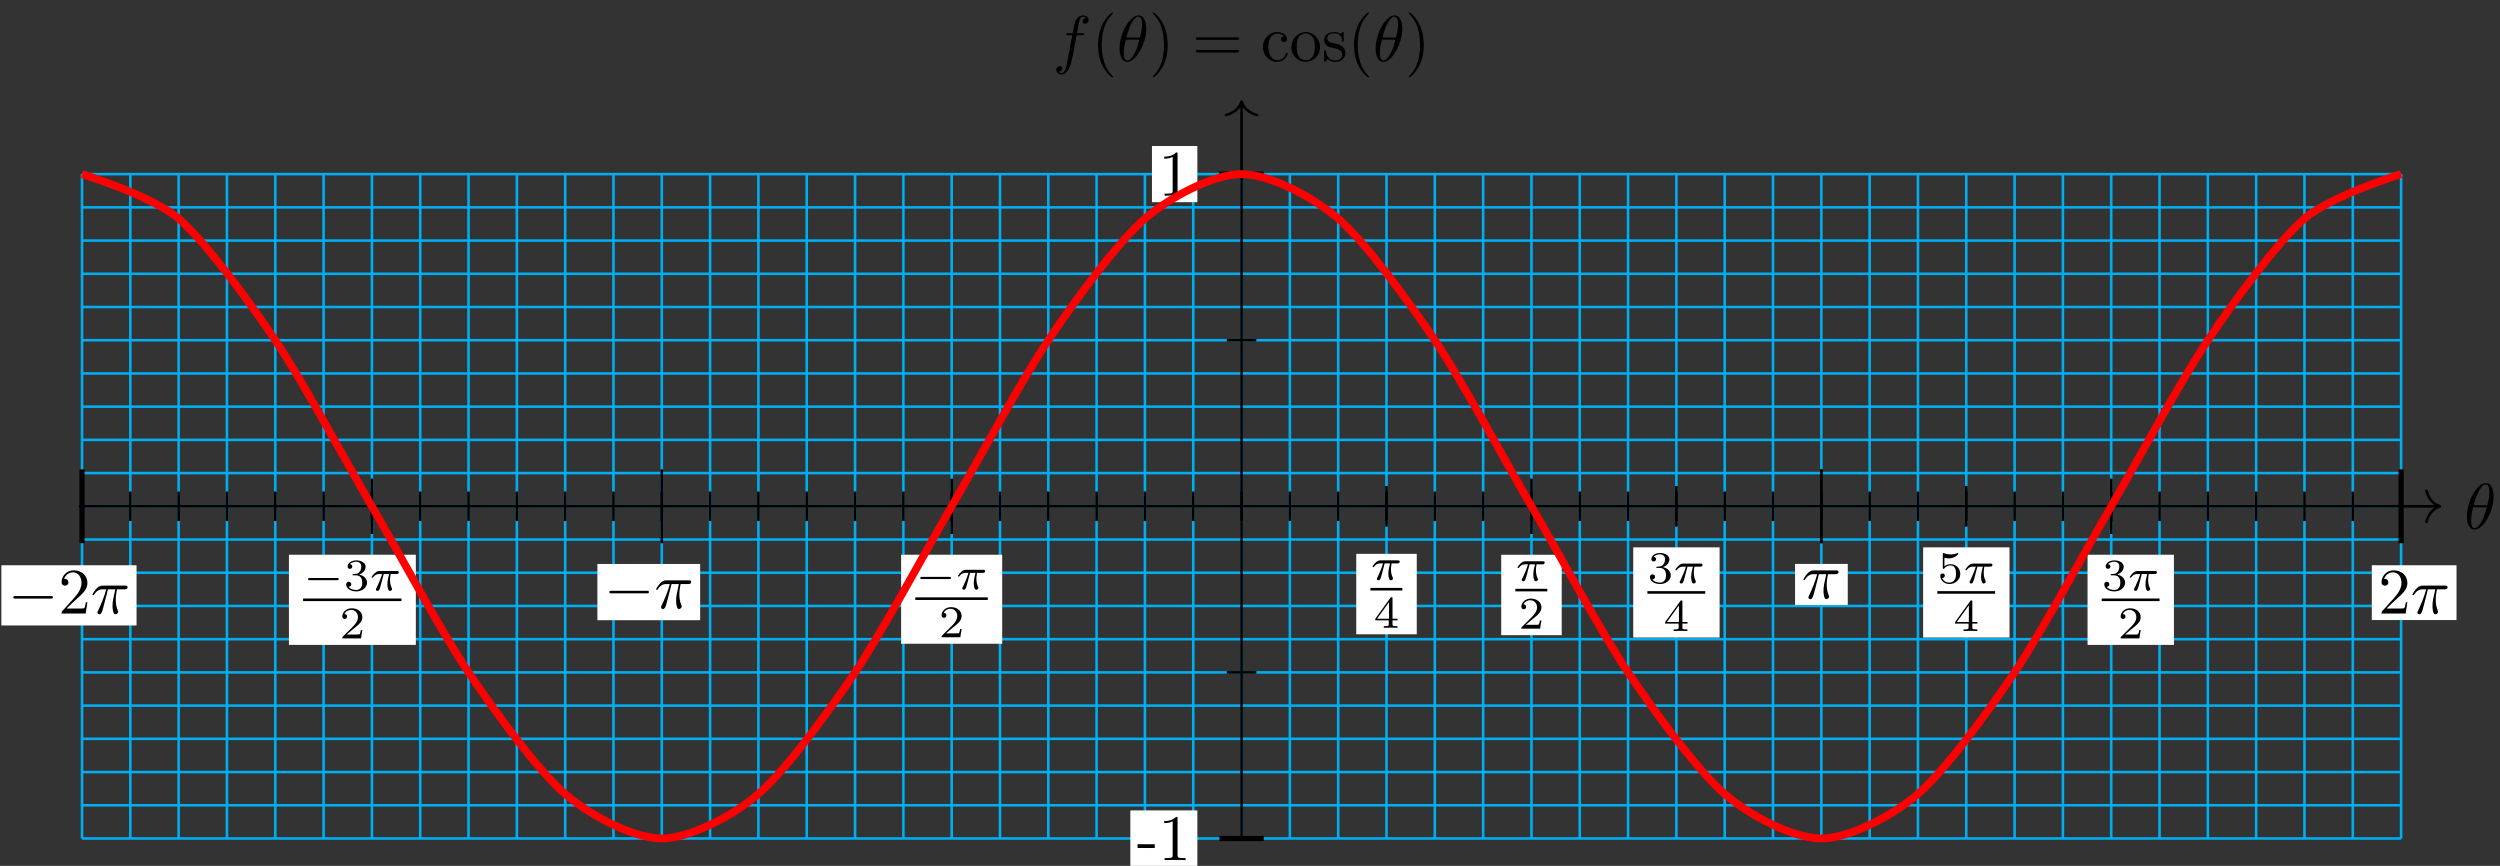 <?xml version="1.0" encoding="UTF-8"?>
<svg xmlns="http://www.w3.org/2000/svg" xmlns:xlink="http://www.w3.org/1999/xlink" width="384pt" height="133pt" viewBox="0 0 384 133" version="1.1">
<rect x="0" y="0" width="384" height="133" fill="#333333" stroke="none"/>
<defs>
<g>
<symbol overflow="visible" id="glyph0-0">
<path style="stroke:none;" d=""/>
</symbol>
<symbol overflow="visible" id="glyph0-1">
<path style="stroke:none;" d="M 4.531 -4.984 C 4.531 -5.641 4.359 -7.031 3.344 -7.031 C 1.953 -7.031 0.422 -4.219 0.422 -1.938 C 0.422 -1 0.703 0.109 1.609 0.109 C 3.016 0.109 4.531 -2.75 4.531 -4.984 Z M 1.469 -3.625 C 1.641 -4.25 1.844 -5.047 2.25 -5.766 C 2.516 -6.25 2.875 -6.812 3.328 -6.812 C 3.812 -6.812 3.875 -6.172 3.875 -5.609 C 3.875 -5.109 3.797 -4.609 3.562 -3.625 Z M 3.469 -3.297 C 3.359 -2.844 3.156 -2 2.766 -1.281 C 2.422 -0.594 2.047 -0.109 1.609 -0.109 C 1.281 -0.109 1.078 -0.406 1.078 -1.328 C 1.078 -1.75 1.141 -2.328 1.391 -3.297 Z M 3.469 -3.297 "/>
</symbol>
<symbol overflow="visible" id="glyph0-2">
<path style="stroke:none;" d="M 3.656 -3.984 L 4.516 -3.984 C 4.719 -3.984 4.812 -3.984 4.812 -4.188 C 4.812 -4.297 4.719 -4.297 4.547 -4.297 L 3.719 -4.297 L 3.922 -5.438 C 3.969 -5.641 4.109 -6.344 4.172 -6.469 C 4.25 -6.656 4.422 -6.812 4.641 -6.812 C 4.672 -6.812 4.938 -6.812 5.125 -6.625 C 4.688 -6.594 4.578 -6.234 4.578 -6.094 C 4.578 -5.859 4.766 -5.734 4.953 -5.734 C 5.219 -5.734 5.5 -5.969 5.5 -6.344 C 5.5 -6.797 5.047 -7.031 4.641 -7.031 C 4.297 -7.031 3.672 -6.844 3.375 -5.859 C 3.312 -5.656 3.281 -5.547 3.047 -4.297 L 2.359 -4.297 C 2.156 -4.297 2.047 -4.297 2.047 -4.109 C 2.047 -3.984 2.141 -3.984 2.328 -3.984 L 2.984 -3.984 L 2.25 -0.047 C 2.062 0.922 1.891 1.828 1.375 1.828 C 1.328 1.828 1.094 1.828 0.891 1.641 C 1.359 1.609 1.453 1.25 1.453 1.109 C 1.453 0.875 1.266 0.75 1.078 0.75 C 0.812 0.75 0.531 0.984 0.531 1.359 C 0.531 1.797 0.969 2.047 1.375 2.047 C 1.922 2.047 2.328 1.453 2.5 1.078 C 2.828 0.453 3.047 -0.75 3.062 -0.828 Z M 3.656 -3.984 "/>
</symbol>
<symbol overflow="visible" id="glyph0-3">
<path style="stroke:none;" d="M 2.641 -3.719 L 3.766 -3.719 C 3.438 -2.25 3.344 -1.812 3.344 -1.141 C 3.344 -1 3.344 -0.734 3.422 -0.391 C 3.531 0.047 3.641 0.109 3.781 0.109 C 3.984 0.109 4.203 -0.062 4.203 -0.266 C 4.203 -0.328 4.203 -0.344 4.141 -0.484 C 3.844 -1.203 3.844 -1.859 3.844 -2.141 C 3.844 -2.656 3.922 -3.203 4.031 -3.719 L 5.156 -3.719 C 5.297 -3.719 5.656 -3.719 5.656 -4.062 C 5.656 -4.297 5.438 -4.297 5.25 -4.297 L 1.906 -4.297 C 1.688 -4.297 1.312 -4.297 0.875 -3.828 C 0.531 -3.438 0.266 -2.984 0.266 -2.938 C 0.266 -2.922 0.266 -2.828 0.391 -2.828 C 0.469 -2.828 0.484 -2.875 0.547 -2.953 C 1.031 -3.719 1.609 -3.719 1.812 -3.719 L 2.375 -3.719 C 2.062 -2.516 1.531 -1.312 1.109 -0.406 C 1.031 -0.25 1.031 -0.234 1.031 -0.156 C 1.031 0.031 1.188 0.109 1.312 0.109 C 1.609 0.109 1.688 -0.172 1.812 -0.531 C 1.953 -1 1.953 -1.016 2.078 -1.516 Z M 2.641 -3.719 "/>
</symbol>
<symbol overflow="visible" id="glyph1-0">
<path style="stroke:none;" d=""/>
</symbol>
<symbol overflow="visible" id="glyph1-1">
<path style="stroke:none;" d="M 3.297 2.391 C 3.297 2.359 3.297 2.344 3.125 2.172 C 1.891 0.922 1.562 -0.969 1.562 -2.5 C 1.562 -4.234 1.938 -5.969 3.172 -7.203 C 3.297 -7.328 3.297 -7.344 3.297 -7.375 C 3.297 -7.453 3.266 -7.484 3.203 -7.484 C 3.094 -7.484 2.203 -6.797 1.609 -5.531 C 1.109 -4.438 0.984 -3.328 0.984 -2.5 C 0.984 -1.719 1.094 -0.516 1.641 0.625 C 2.25 1.844 3.094 2.5 3.203 2.5 C 3.266 2.5 3.297 2.469 3.297 2.391 Z M 3.297 2.391 "/>
</symbol>
<symbol overflow="visible" id="glyph1-2">
<path style="stroke:none;" d="M 2.875 -2.5 C 2.875 -3.266 2.766 -4.469 2.219 -5.609 C 1.625 -6.828 0.766 -7.484 0.672 -7.484 C 0.609 -7.484 0.562 -7.438 0.562 -7.375 C 0.562 -7.344 0.562 -7.328 0.75 -7.141 C 1.734 -6.156 2.297 -4.578 2.297 -2.5 C 2.297 -0.781 1.938 0.969 0.703 2.219 C 0.562 2.344 0.562 2.359 0.562 2.391 C 0.562 2.453 0.609 2.5 0.672 2.5 C 0.766 2.5 1.672 1.812 2.25 0.547 C 2.766 -0.547 2.875 -1.656 2.875 -2.5 Z M 2.875 -2.5 "/>
</symbol>
<symbol overflow="visible" id="glyph1-3">
<path style="stroke:none;" d="M 6.844 -3.266 C 7 -3.266 7.188 -3.266 7.188 -3.453 C 7.188 -3.656 7 -3.656 6.859 -3.656 L 0.891 -3.656 C 0.75 -3.656 0.562 -3.656 0.562 -3.453 C 0.562 -3.266 0.75 -3.266 0.891 -3.266 Z M 6.859 -1.328 C 7 -1.328 7.188 -1.328 7.188 -1.531 C 7.188 -1.719 7 -1.719 6.844 -1.719 L 0.891 -1.719 C 0.75 -1.719 0.562 -1.719 0.562 -1.531 C 0.562 -1.328 0.75 -1.328 0.891 -1.328 Z M 6.859 -1.328 "/>
</symbol>
<symbol overflow="visible" id="glyph1-4">
<path style="stroke:none;" d="M 1.172 -2.172 C 1.172 -3.797 1.984 -4.219 2.516 -4.219 C 2.609 -4.219 3.234 -4.203 3.578 -3.844 C 3.172 -3.812 3.109 -3.516 3.109 -3.391 C 3.109 -3.125 3.297 -2.938 3.562 -2.938 C 3.828 -2.938 4.031 -3.094 4.031 -3.406 C 4.031 -4.078 3.266 -4.469 2.5 -4.469 C 1.25 -4.469 0.344 -3.391 0.344 -2.156 C 0.344 -0.875 1.328 0.109 2.484 0.109 C 3.812 0.109 4.141 -1.094 4.141 -1.188 C 4.141 -1.281 4.031 -1.281 4 -1.281 C 3.922 -1.281 3.891 -1.25 3.875 -1.188 C 3.594 -0.266 2.938 -0.141 2.578 -0.141 C 2.047 -0.141 1.172 -0.562 1.172 -2.172 Z M 1.172 -2.172 "/>
</symbol>
<symbol overflow="visible" id="glyph1-5">
<path style="stroke:none;" d="M 4.688 -2.141 C 4.688 -3.406 3.703 -4.469 2.5 -4.469 C 1.25 -4.469 0.281 -3.375 0.281 -2.141 C 0.281 -0.844 1.312 0.109 2.484 0.109 C 3.688 0.109 4.688 -0.875 4.688 -2.141 Z M 2.5 -0.141 C 2.062 -0.141 1.625 -0.344 1.359 -0.812 C 1.109 -1.25 1.109 -1.859 1.109 -2.219 C 1.109 -2.609 1.109 -3.141 1.344 -3.578 C 1.609 -4.031 2.078 -4.25 2.484 -4.25 C 2.922 -4.25 3.344 -4.031 3.609 -3.594 C 3.875 -3.172 3.875 -2.594 3.875 -2.219 C 3.875 -1.859 3.875 -1.312 3.656 -0.875 C 3.422 -0.422 2.984 -0.141 2.5 -0.141 Z M 2.5 -0.141 "/>
</symbol>
<symbol overflow="visible" id="glyph1-6">
<path style="stroke:none;" d="M 2.078 -1.938 C 2.297 -1.891 3.109 -1.734 3.109 -1.016 C 3.109 -0.516 2.766 -0.109 1.984 -0.109 C 1.141 -0.109 0.781 -0.672 0.594 -1.531 C 0.562 -1.656 0.562 -1.688 0.453 -1.688 C 0.328 -1.688 0.328 -1.625 0.328 -1.453 L 0.328 -0.125 C 0.328 0.047 0.328 0.109 0.438 0.109 C 0.484 0.109 0.5 0.094 0.688 -0.094 C 0.703 -0.109 0.703 -0.125 0.891 -0.312 C 1.328 0.094 1.781 0.109 1.984 0.109 C 3.125 0.109 3.594 -0.562 3.594 -1.281 C 3.594 -1.797 3.297 -2.109 3.172 -2.219 C 2.844 -2.547 2.453 -2.625 2.031 -2.703 C 1.469 -2.812 0.812 -2.938 0.812 -3.516 C 0.812 -3.875 1.062 -4.281 1.922 -4.281 C 3.016 -4.281 3.078 -3.375 3.094 -3.078 C 3.094 -2.984 3.188 -2.984 3.203 -2.984 C 3.344 -2.984 3.344 -3.031 3.344 -3.219 L 3.344 -4.234 C 3.344 -4.391 3.344 -4.469 3.234 -4.469 C 3.188 -4.469 3.156 -4.469 3.031 -4.344 C 3 -4.312 2.906 -4.219 2.859 -4.188 C 2.484 -4.469 2.078 -4.469 1.922 -4.469 C 0.703 -4.469 0.328 -3.797 0.328 -3.234 C 0.328 -2.891 0.484 -2.609 0.75 -2.391 C 1.078 -2.141 1.359 -2.078 2.078 -1.938 Z M 2.078 -1.938 "/>
</symbol>
<symbol overflow="visible" id="glyph1-7">
<path style="stroke:none;" d="M 1.266 -0.766 L 2.328 -1.797 C 3.875 -3.172 4.469 -3.703 4.469 -4.703 C 4.469 -5.844 3.578 -6.641 2.359 -6.641 C 1.234 -6.641 0.5 -5.719 0.5 -4.828 C 0.5 -4.281 1 -4.281 1.031 -4.281 C 1.203 -4.281 1.547 -4.391 1.547 -4.812 C 1.547 -5.062 1.359 -5.328 1.016 -5.328 C 0.938 -5.328 0.922 -5.328 0.891 -5.312 C 1.109 -5.969 1.656 -6.328 2.234 -6.328 C 3.141 -6.328 3.562 -5.516 3.562 -4.703 C 3.562 -3.906 3.078 -3.125 2.516 -2.5 L 0.609 -0.375 C 0.5 -0.266 0.5 -0.234 0.5 0 L 4.203 0 L 4.469 -1.734 L 4.234 -1.734 C 4.172 -1.438 4.109 -1 4 -0.844 C 3.938 -0.766 3.281 -0.766 3.062 -0.766 Z M 1.266 -0.766 "/>
</symbol>
<symbol overflow="visible" id="glyph2-0">
<path style="stroke:none;" d=""/>
</symbol>
<symbol overflow="visible" id="glyph2-1">
<path style="stroke:none;" d="M 2.75 -1.859 L 2.75 -2.438 L 0.109 -2.438 L 0.109 -1.859 Z M 2.75 -1.859 "/>
</symbol>
<symbol overflow="visible" id="glyph2-2">
<path style="stroke:none;" d="M 4.172 0 L 4.172 -0.312 L 3.859 -0.312 C 2.953 -0.312 2.938 -0.422 2.938 -0.781 L 2.938 -6.375 C 2.938 -6.625 2.938 -6.641 2.703 -6.641 C 2.078 -6 1.203 -6 0.891 -6 L 0.891 -5.688 C 1.094 -5.688 1.672 -5.688 2.188 -5.953 L 2.188 -0.781 C 2.188 -0.422 2.156 -0.312 1.266 -0.312 L 0.953 -0.312 L 0.953 0 C 1.297 -0.031 2.156 -0.031 2.562 -0.031 C 2.953 -0.031 3.828 -0.031 4.172 0 Z M 4.172 0 "/>
</symbol>
<symbol overflow="visible" id="glyph3-0">
<path style="stroke:none;" d=""/>
</symbol>
<symbol overflow="visible" id="glyph3-1">
<path style="stroke:none;" d="M 6.562 -2.297 C 6.734 -2.297 6.922 -2.297 6.922 -2.5 C 6.922 -2.688 6.734 -2.688 6.562 -2.688 L 1.172 -2.688 C 1 -2.688 0.828 -2.688 0.828 -2.5 C 0.828 -2.297 1 -2.297 1.172 -2.297 Z M 6.562 -2.297 "/>
</symbol>
<symbol overflow="visible" id="glyph4-0">
<path style="stroke:none;" d=""/>
</symbol>
<symbol overflow="visible" id="glyph4-1">
<path style="stroke:none;" d="M 5.188 -1.578 C 5.297 -1.578 5.469 -1.578 5.469 -1.734 C 5.469 -1.922 5.297 -1.922 5.188 -1.922 L 1.031 -1.922 C 0.922 -1.922 0.75 -1.922 0.75 -1.75 C 0.75 -1.578 0.906 -1.578 1.031 -1.578 Z M 5.188 -1.578 "/>
</symbol>
<symbol overflow="visible" id="glyph5-0">
<path style="stroke:none;" d=""/>
</symbol>
<symbol overflow="visible" id="glyph5-1">
<path style="stroke:none;" d="M 2.172 -2.531 L 3 -2.531 C 2.891 -2.109 2.734 -1.484 2.734 -0.922 C 2.734 -0.641 2.781 -0.453 2.812 -0.312 C 2.922 0.047 3.016 0.062 3.125 0.062 C 3.297 0.062 3.453 -0.078 3.453 -0.25 C 3.453 -0.297 3.438 -0.328 3.406 -0.391 C 3.266 -0.656 3.141 -1.047 3.141 -1.625 C 3.141 -1.75 3.141 -2.031 3.234 -2.531 L 4.109 -2.531 C 4.234 -2.531 4.297 -2.531 4.375 -2.578 C 4.469 -2.656 4.484 -2.766 4.484 -2.797 C 4.484 -3 4.312 -3 4.188 -3 L 1.562 -3 C 1.281 -3 1.078 -2.938 0.766 -2.641 C 0.578 -2.484 0.312 -2.109 0.312 -2.047 C 0.312 -1.969 0.406 -1.969 0.438 -1.969 C 0.516 -1.969 0.516 -1.984 0.562 -2.047 C 0.906 -2.531 1.344 -2.531 1.5 -2.531 L 1.922 -2.531 C 1.703 -1.766 1.328 -0.938 1.125 -0.516 C 1.078 -0.438 1.016 -0.281 0.984 -0.266 C 0.984 -0.234 0.969 -0.203 0.969 -0.156 C 0.969 -0.047 1.047 0.062 1.219 0.062 C 1.484 0.062 1.562 -0.25 1.734 -0.875 Z M 2.172 -2.531 "/>
</symbol>
<symbol overflow="visible" id="glyph6-0">
<path style="stroke:none;" d=""/>
</symbol>
<symbol overflow="visible" id="glyph6-1">
<path style="stroke:none;" d="M 3.516 -1.266 L 3.281 -1.266 C 3.266 -1.109 3.188 -0.703 3.094 -0.641 C 3.047 -0.594 2.516 -0.594 2.406 -0.594 L 1.125 -0.594 C 1.859 -1.234 2.109 -1.438 2.516 -1.766 C 3.031 -2.172 3.516 -2.609 3.516 -3.266 C 3.516 -4.109 2.781 -4.625 1.891 -4.625 C 1.031 -4.625 0.438 -4.016 0.438 -3.375 C 0.438 -3.031 0.734 -2.984 0.812 -2.984 C 0.969 -2.984 1.172 -3.109 1.172 -3.359 C 1.172 -3.484 1.125 -3.734 0.766 -3.734 C 0.984 -4.219 1.453 -4.375 1.781 -4.375 C 2.484 -4.375 2.844 -3.828 2.844 -3.266 C 2.844 -2.656 2.406 -2.188 2.188 -1.938 L 0.516 -0.266 C 0.438 -0.203 0.438 -0.188 0.438 0 L 3.312 0 Z M 3.516 -1.266 "/>
</symbol>
<symbol overflow="visible" id="glyph6-2">
<path style="stroke:none;" d="M 1.906 -2.328 C 2.453 -2.328 2.844 -1.953 2.844 -1.203 C 2.844 -0.344 2.328 -0.078 1.938 -0.078 C 1.656 -0.078 1.031 -0.156 0.75 -0.578 C 1.078 -0.578 1.156 -0.812 1.156 -0.969 C 1.156 -1.188 0.984 -1.344 0.766 -1.344 C 0.578 -1.344 0.375 -1.219 0.375 -0.938 C 0.375 -0.281 1.094 0.141 1.938 0.141 C 2.906 0.141 3.578 -0.516 3.578 -1.203 C 3.578 -1.75 3.141 -2.297 2.375 -2.453 C 3.094 -2.719 3.359 -3.234 3.359 -3.672 C 3.359 -4.219 2.734 -4.625 1.953 -4.625 C 1.188 -4.625 0.594 -4.25 0.594 -3.688 C 0.594 -3.453 0.75 -3.328 0.953 -3.328 C 1.172 -3.328 1.312 -3.484 1.312 -3.672 C 1.312 -3.875 1.172 -4.031 0.953 -4.047 C 1.203 -4.344 1.672 -4.422 1.938 -4.422 C 2.25 -4.422 2.688 -4.266 2.688 -3.672 C 2.688 -3.375 2.594 -3.047 2.406 -2.844 C 2.188 -2.578 1.984 -2.562 1.641 -2.531 C 1.469 -2.516 1.453 -2.516 1.422 -2.516 C 1.406 -2.516 1.344 -2.5 1.344 -2.422 C 1.344 -2.328 1.406 -2.328 1.531 -2.328 Z M 1.906 -2.328 "/>
</symbol>
<symbol overflow="visible" id="glyph6-3">
<path style="stroke:none;" d="M 3.688 -1.141 L 3.688 -1.391 L 2.906 -1.391 L 2.906 -4.5 C 2.906 -4.641 2.906 -4.703 2.766 -4.703 C 2.672 -4.703 2.641 -4.703 2.578 -4.594 L 0.266 -1.391 L 0.266 -1.141 L 2.328 -1.141 L 2.328 -0.578 C 2.328 -0.328 2.328 -0.25 1.75 -0.25 L 1.562 -0.25 L 1.562 0 C 1.922 -0.016 2.359 -0.031 2.609 -0.031 C 2.875 -0.031 3.312 -0.016 3.672 0 L 3.672 -0.25 L 3.484 -0.25 C 2.906 -0.25 2.906 -0.328 2.906 -0.578 L 2.906 -1.141 Z M 2.375 -3.938 L 2.375 -1.391 L 0.531 -1.391 Z M 2.375 -3.938 "/>
</symbol>
<symbol overflow="visible" id="glyph6-4">
<path style="stroke:none;" d="M 1.078 -3.891 C 1.438 -3.797 1.641 -3.797 1.75 -3.797 C 2.672 -3.797 3.219 -4.422 3.219 -4.531 C 3.219 -4.609 3.172 -4.625 3.141 -4.625 C 3.125 -4.625 3.109 -4.625 3.078 -4.609 C 2.906 -4.547 2.547 -4.406 2.031 -4.406 C 1.828 -4.406 1.469 -4.422 1.016 -4.594 C 0.938 -4.625 0.922 -4.625 0.922 -4.625 C 0.828 -4.625 0.828 -4.547 0.828 -4.438 L 0.828 -2.391 C 0.828 -2.266 0.828 -2.188 0.938 -2.188 C 1 -2.188 1.016 -2.188 1.078 -2.281 C 1.375 -2.656 1.812 -2.719 2.047 -2.719 C 2.469 -2.719 2.656 -2.391 2.688 -2.328 C 2.812 -2.094 2.859 -1.828 2.859 -1.422 C 2.859 -1.219 2.859 -0.812 2.641 -0.5 C 2.469 -0.25 2.172 -0.078 1.828 -0.078 C 1.375 -0.078 0.906 -0.328 0.734 -0.797 C 1 -0.781 1.141 -0.953 1.141 -1.141 C 1.141 -1.438 0.875 -1.484 0.781 -1.484 C 0.781 -1.484 0.438 -1.484 0.438 -1.109 C 0.438 -0.484 1.016 0.141 1.844 0.141 C 2.734 0.141 3.516 -0.516 3.516 -1.406 C 3.516 -2.188 2.922 -2.906 2.062 -2.906 C 1.75 -2.906 1.391 -2.844 1.078 -2.578 Z M 1.078 -3.891 "/>
</symbol>
</g>
</defs>
<g id="surface1">
<path style="fill:none;stroke-width:0.399;stroke-linecap:butt;stroke-linejoin:miter;stroke:rgb(0%,67.839%,93.729%);stroke-opacity:1;stroke-miterlimit:10;" d="M -178.107 -51.022 L 178.106 -51.022 M -178.107 -45.921 L 178.106 -45.921 M -178.107 -40.82 L 178.106 -40.82 M -178.107 -35.714 L 178.106 -35.714 M -178.107 -30.613 L 178.106 -30.613 M -178.107 -25.512 L 178.106 -25.512 M -178.107 -20.41 L 178.106 -20.41 M -178.107 -15.305 L 178.106 -15.305 M -178.107 -10.204 L 178.106 -10.204 M -178.107 -5.103 L 178.106 -5.103 M -178.107 -0.001 L 178.106 -0.001 M -178.107 5.104 L 178.106 5.104 M -178.107 10.205 L 178.106 10.205 M -178.107 15.307 L 178.106 15.307 M -178.107 20.408 L 178.106 20.408 M -178.107 25.509 L 178.106 25.509 M -178.107 30.614 L 178.106 30.614 M -178.107 35.716 L 178.106 35.716 M -178.107 40.817 L 178.106 40.817 M -178.107 45.918 L 178.106 45.918 M -178.107 51.023 L 178.106 51.023 M -178.107 -51.026 L -178.107 51.023 M -170.686 -51.026 L -170.686 51.023 M -163.264 -51.026 L -163.264 51.023 M -155.843 -51.026 L -155.843 51.023 M -148.421 -51.026 L -148.421 51.023 M -141 -51.026 L -141 51.023 M -133.578 -51.026 L -133.578 51.023 M -126.157 -51.026 L -126.157 51.023 M -118.736 -51.026 L -118.736 51.023 M -111.314 -51.026 L -111.314 51.023 M -103.893 -51.026 L -103.893 51.023 M -96.475 -51.026 L -96.475 51.023 M -89.054 -51.026 L -89.054 51.023 M -81.632 -51.026 L -81.632 51.023 M -74.211 -51.026 L -74.211 51.023 M -66.789 -51.026 L -66.789 51.023 M -59.368 -51.026 L -59.368 51.023 M -51.947 -51.026 L -51.947 51.023 M -44.525 -51.026 L -44.525 51.023 M -37.104 -51.026 L -37.104 51.023 M -29.682 -51.026 L -29.682 51.023 M -22.265 -51.026 L -22.265 51.023 M -14.843 -51.026 L -14.843 51.023 M -7.422 -51.026 L -7.422 51.023 M -0 -51.026 L -0 51.023 M 7.421 -51.026 L 7.421 51.023 M 14.842 -51.026 L 14.842 51.023 M 22.264 -51.026 L 22.264 51.023 M 29.685 -51.026 L 29.685 51.023 M 37.107 -51.026 L 37.107 51.023 M 44.528 -51.026 L 44.528 51.023 M 51.946 -51.026 L 51.946 51.023 M 59.367 -51.026 L 59.367 51.023 M 66.788 -51.026 L 66.788 51.023 M 74.21 -51.026 L 74.21 51.023 M 81.631 -51.026 L 81.631 51.023 M 89.053 -51.026 L 89.053 51.023 M 96.474 -51.026 L 96.474 51.023 M 103.896 -51.026 L 103.896 51.023 M 111.317 -51.026 L 111.317 51.023 M 118.738 -51.026 L 118.738 51.023 M 126.156 -51.026 L 126.156 51.023 M 133.577 -51.026 L 133.577 51.023 M 140.999 -51.026 L 140.999 51.023 M 148.42 -51.026 L 148.42 51.023 M 155.842 -51.026 L 155.842 51.023 M 163.263 -51.026 L 163.263 51.023 M 170.685 -51.026 L 170.685 51.023 M 178.106 -51.026 L 178.106 51.023 " transform="matrix(1,0,0,-1,190.704,77.768)"/>
<path style="fill:none;stroke-width:0.399;stroke-linecap:butt;stroke-linejoin:miter;stroke:rgb(0%,0%,0%);stroke-opacity:1;stroke-miterlimit:10;" d="M -178.584 -0.001 L 183.856 -0.001 " transform="matrix(1,0,0,-1,190.704,77.768)"/>
<path style="fill:none;stroke-width:0.399;stroke-linecap:round;stroke-linejoin:round;stroke:rgb(0%,0%,0%);stroke-opacity:1;stroke-miterlimit:10;" d="M -2.07 2.389 C -1.695 0.956 -0.852 0.28 -0 -0.001 C -0.852 -0.279 -1.695 -0.958 -2.07 -2.392 " transform="matrix(1,0,0,-1,374.77,77.768)"/>
<g style="fill:rgb(0%,0%,0%);fill-opacity:1;">
  <use xlink:href="#glyph0-1" x="378.489" y="81.227"/>
</g>
<path style="fill:none;stroke-width:0.399;stroke-linecap:butt;stroke-linejoin:miter;stroke:rgb(0%,0%,0%);stroke-opacity:1;stroke-miterlimit:10;" d="M -0 -51.026 L -0 61.964 " transform="matrix(1,0,0,-1,190.704,77.768)"/>
<path style="fill:none;stroke-width:0.399;stroke-linecap:round;stroke-linejoin:round;stroke:rgb(0%,0%,0%);stroke-opacity:1;stroke-miterlimit:10;" d="M -2.074 2.391 C -1.695 0.957 -0.852 0.278 -0 0 C -0.852 -0.281 -1.695 -0.956 -2.074 -2.39 " transform="matrix(0,-1,-1,0,190.704,15.601)"/>
<g style="fill:rgb(0%,0%,0%);fill-opacity:1;">
  <use xlink:href="#glyph0-2" x="161.713" y="9.392"/>
</g>
<g style="fill:rgb(0%,0%,0%);fill-opacity:1;">
  <use xlink:href="#glyph1-1" x="167.663" y="9.392"/>
</g>
<g style="fill:rgb(0%,0%,0%);fill-opacity:1;">
  <use xlink:href="#glyph0-1" x="171.537" y="9.392"/>
</g>
<g style="fill:rgb(0%,0%,0%);fill-opacity:1;">
  <use xlink:href="#glyph1-2" x="176.492" y="9.392"/>
</g>
<g style="fill:rgb(0%,0%,0%);fill-opacity:1;">
  <use xlink:href="#glyph1-3" x="183.126" y="9.392"/>
</g>
<g style="fill:rgb(0%,0%,0%);fill-opacity:1;">
  <use xlink:href="#glyph1-4" x="193.645" y="9.392"/>
  <use xlink:href="#glyph1-5" x="198.073" y="9.392"/>
  <use xlink:href="#glyph1-6" x="203.055" y="9.392"/>
  <use xlink:href="#glyph1-1" x="206.984" y="9.392"/>
</g>
<g style="fill:rgb(0%,0%,0%);fill-opacity:1;">
  <use xlink:href="#glyph0-1" x="210.865" y="9.392"/>
</g>
<g style="fill:rgb(0%,0%,0%);fill-opacity:1;">
  <use xlink:href="#glyph1-2" x="215.818" y="9.392"/>
</g>
<path style="fill:none;stroke-width:0.399;stroke-linecap:butt;stroke-linejoin:miter;stroke:rgb(0%,0%,0%);stroke-opacity:1;stroke-miterlimit:10;" d="M -178.107 2.268 L -178.107 -2.267 " transform="matrix(1,0,0,-1,190.704,77.768)"/>
<path style="fill:none;stroke-width:0.399;stroke-linecap:butt;stroke-linejoin:miter;stroke:rgb(0%,0%,0%);stroke-opacity:1;stroke-miterlimit:10;" d="M -170.686 2.268 L -170.686 -2.267 " transform="matrix(1,0,0,-1,190.704,77.768)"/>
<path style="fill:none;stroke-width:0.399;stroke-linecap:butt;stroke-linejoin:miter;stroke:rgb(0%,0%,0%);stroke-opacity:1;stroke-miterlimit:10;" d="M -163.264 2.268 L -163.264 -2.267 " transform="matrix(1,0,0,-1,190.704,77.768)"/>
<path style="fill:none;stroke-width:0.399;stroke-linecap:butt;stroke-linejoin:miter;stroke:rgb(0%,0%,0%);stroke-opacity:1;stroke-miterlimit:10;" d="M -155.843 2.268 L -155.843 -2.267 " transform="matrix(1,0,0,-1,190.704,77.768)"/>
<path style="fill:none;stroke-width:0.399;stroke-linecap:butt;stroke-linejoin:miter;stroke:rgb(0%,0%,0%);stroke-opacity:1;stroke-miterlimit:10;" d="M -148.421 2.268 L -148.421 -2.267 " transform="matrix(1,0,0,-1,190.704,77.768)"/>
<path style="fill:none;stroke-width:0.399;stroke-linecap:butt;stroke-linejoin:miter;stroke:rgb(0%,0%,0%);stroke-opacity:1;stroke-miterlimit:10;" d="M -141 2.268 L -141 -2.267 " transform="matrix(1,0,0,-1,190.704,77.768)"/>
<path style="fill:none;stroke-width:0.399;stroke-linecap:butt;stroke-linejoin:miter;stroke:rgb(0%,0%,0%);stroke-opacity:1;stroke-miterlimit:10;" d="M -133.582 2.268 L -133.582 -2.267 " transform="matrix(1,0,0,-1,190.704,77.768)"/>
<path style="fill:none;stroke-width:0.399;stroke-linecap:butt;stroke-linejoin:miter;stroke:rgb(0%,0%,0%);stroke-opacity:1;stroke-miterlimit:10;" d="M -126.157 2.268 L -126.157 -2.267 " transform="matrix(1,0,0,-1,190.704,77.768)"/>
<path style="fill:none;stroke-width:0.399;stroke-linecap:butt;stroke-linejoin:miter;stroke:rgb(0%,0%,0%);stroke-opacity:1;stroke-miterlimit:10;" d="M -118.739 2.268 L -118.739 -2.267 " transform="matrix(1,0,0,-1,190.704,77.768)"/>
<path style="fill:none;stroke-width:0.399;stroke-linecap:butt;stroke-linejoin:miter;stroke:rgb(0%,0%,0%);stroke-opacity:1;stroke-miterlimit:10;" d="M -111.318 2.268 L -111.318 -2.267 " transform="matrix(1,0,0,-1,190.704,77.768)"/>
<path style="fill:none;stroke-width:0.399;stroke-linecap:butt;stroke-linejoin:miter;stroke:rgb(0%,0%,0%);stroke-opacity:1;stroke-miterlimit:10;" d="M -103.897 2.268 L -103.897 -2.267 " transform="matrix(1,0,0,-1,190.704,77.768)"/>
<path style="fill:none;stroke-width:0.399;stroke-linecap:butt;stroke-linejoin:miter;stroke:rgb(0%,0%,0%);stroke-opacity:1;stroke-miterlimit:10;" d="M -96.475 2.268 L -96.475 -2.267 " transform="matrix(1,0,0,-1,190.704,77.768)"/>
<path style="fill:none;stroke-width:0.399;stroke-linecap:butt;stroke-linejoin:miter;stroke:rgb(0%,0%,0%);stroke-opacity:1;stroke-miterlimit:10;" d="M -89.054 2.268 L -89.054 -2.267 " transform="matrix(1,0,0,-1,190.704,77.768)"/>
<path style="fill:none;stroke-width:0.399;stroke-linecap:butt;stroke-linejoin:miter;stroke:rgb(0%,0%,0%);stroke-opacity:1;stroke-miterlimit:10;" d="M -81.632 2.268 L -81.632 -2.267 " transform="matrix(1,0,0,-1,190.704,77.768)"/>
<path style="fill:none;stroke-width:0.399;stroke-linecap:butt;stroke-linejoin:miter;stroke:rgb(0%,0%,0%);stroke-opacity:1;stroke-miterlimit:10;" d="M -74.211 2.268 L -74.211 -2.267 " transform="matrix(1,0,0,-1,190.704,77.768)"/>
<path style="fill:none;stroke-width:0.399;stroke-linecap:butt;stroke-linejoin:miter;stroke:rgb(0%,0%,0%);stroke-opacity:1;stroke-miterlimit:10;" d="M -66.789 2.268 L -66.789 -2.267 " transform="matrix(1,0,0,-1,190.704,77.768)"/>
<path style="fill:none;stroke-width:0.399;stroke-linecap:butt;stroke-linejoin:miter;stroke:rgb(0%,0%,0%);stroke-opacity:1;stroke-miterlimit:10;" d="M -59.368 2.268 L -59.368 -2.267 " transform="matrix(1,0,0,-1,190.704,77.768)"/>
<path style="fill:none;stroke-width:0.399;stroke-linecap:butt;stroke-linejoin:miter;stroke:rgb(0%,0%,0%);stroke-opacity:1;stroke-miterlimit:10;" d="M -51.947 2.268 L -51.947 -2.267 " transform="matrix(1,0,0,-1,190.704,77.768)"/>
<path style="fill:none;stroke-width:0.399;stroke-linecap:butt;stroke-linejoin:miter;stroke:rgb(0%,0%,0%);stroke-opacity:1;stroke-miterlimit:10;" d="M -44.525 2.268 L -44.525 -2.267 " transform="matrix(1,0,0,-1,190.704,77.768)"/>
<path style="fill:none;stroke-width:0.399;stroke-linecap:butt;stroke-linejoin:miter;stroke:rgb(0%,0%,0%);stroke-opacity:1;stroke-miterlimit:10;" d="M -37.104 2.268 L -37.104 -2.267 " transform="matrix(1,0,0,-1,190.704,77.768)"/>
<path style="fill:none;stroke-width:0.399;stroke-linecap:butt;stroke-linejoin:miter;stroke:rgb(0%,0%,0%);stroke-opacity:1;stroke-miterlimit:10;" d="M -29.682 2.268 L -29.682 -2.267 " transform="matrix(1,0,0,-1,190.704,77.768)"/>
<path style="fill:none;stroke-width:0.399;stroke-linecap:butt;stroke-linejoin:miter;stroke:rgb(0%,0%,0%);stroke-opacity:1;stroke-miterlimit:10;" d="M -22.265 2.268 L -22.265 -2.267 " transform="matrix(1,0,0,-1,190.704,77.768)"/>
<path style="fill:none;stroke-width:0.399;stroke-linecap:butt;stroke-linejoin:miter;stroke:rgb(0%,0%,0%);stroke-opacity:1;stroke-miterlimit:10;" d="M -14.839 2.268 L -14.839 -2.267 " transform="matrix(1,0,0,-1,190.704,77.768)"/>
<path style="fill:none;stroke-width:0.399;stroke-linecap:butt;stroke-linejoin:miter;stroke:rgb(0%,0%,0%);stroke-opacity:1;stroke-miterlimit:10;" d="M -7.422 2.268 L -7.422 -2.267 " transform="matrix(1,0,0,-1,190.704,77.768)"/>
<path style="fill:none;stroke-width:0.399;stroke-linecap:butt;stroke-linejoin:miter;stroke:rgb(0%,0%,0%);stroke-opacity:1;stroke-miterlimit:10;" d="M -0 2.268 L -0 -2.267 " transform="matrix(1,0,0,-1,190.704,77.768)"/>
<path style="fill:none;stroke-width:0.399;stroke-linecap:butt;stroke-linejoin:miter;stroke:rgb(0%,0%,0%);stroke-opacity:1;stroke-miterlimit:10;" d="M 7.421 2.268 L 7.421 -2.267 " transform="matrix(1,0,0,-1,190.704,77.768)"/>
<path style="fill:none;stroke-width:0.399;stroke-linecap:butt;stroke-linejoin:miter;stroke:rgb(0%,0%,0%);stroke-opacity:1;stroke-miterlimit:10;" d="M 14.842 2.268 L 14.842 -2.267 " transform="matrix(1,0,0,-1,190.704,77.768)"/>
<path style="fill:none;stroke-width:0.399;stroke-linecap:butt;stroke-linejoin:miter;stroke:rgb(0%,0%,0%);stroke-opacity:1;stroke-miterlimit:10;" d="M 22.264 2.268 L 22.264 -2.267 " transform="matrix(1,0,0,-1,190.704,77.768)"/>
<path style="fill:none;stroke-width:0.399;stroke-linecap:butt;stroke-linejoin:miter;stroke:rgb(0%,0%,0%);stroke-opacity:1;stroke-miterlimit:10;" d="M 29.685 2.268 L 29.685 -2.267 " transform="matrix(1,0,0,-1,190.704,77.768)"/>
<path style="fill:none;stroke-width:0.399;stroke-linecap:butt;stroke-linejoin:miter;stroke:rgb(0%,0%,0%);stroke-opacity:1;stroke-miterlimit:10;" d="M 37.107 2.268 L 37.107 -2.267 " transform="matrix(1,0,0,-1,190.704,77.768)"/>
<path style="fill:none;stroke-width:0.399;stroke-linecap:butt;stroke-linejoin:miter;stroke:rgb(0%,0%,0%);stroke-opacity:1;stroke-miterlimit:10;" d="M 44.528 2.268 L 44.528 -2.267 " transform="matrix(1,0,0,-1,190.704,77.768)"/>
<path style="fill:none;stroke-width:0.399;stroke-linecap:butt;stroke-linejoin:miter;stroke:rgb(0%,0%,0%);stroke-opacity:1;stroke-miterlimit:10;" d="M 51.95 2.268 L 51.95 -2.267 " transform="matrix(1,0,0,-1,190.704,77.768)"/>
<path style="fill:none;stroke-width:0.399;stroke-linecap:butt;stroke-linejoin:miter;stroke:rgb(0%,0%,0%);stroke-opacity:1;stroke-miterlimit:10;" d="M 59.371 2.268 L 59.371 -2.267 " transform="matrix(1,0,0,-1,190.704,77.768)"/>
<path style="fill:none;stroke-width:0.399;stroke-linecap:butt;stroke-linejoin:miter;stroke:rgb(0%,0%,0%);stroke-opacity:1;stroke-miterlimit:10;" d="M 66.788 2.268 L 66.788 -2.267 " transform="matrix(1,0,0,-1,190.704,77.768)"/>
<path style="fill:none;stroke-width:0.399;stroke-linecap:butt;stroke-linejoin:miter;stroke:rgb(0%,0%,0%);stroke-opacity:1;stroke-miterlimit:10;" d="M 74.21 2.268 L 74.21 -2.267 " transform="matrix(1,0,0,-1,190.704,77.768)"/>
<path style="fill:none;stroke-width:0.399;stroke-linecap:butt;stroke-linejoin:miter;stroke:rgb(0%,0%,0%);stroke-opacity:1;stroke-miterlimit:10;" d="M 81.631 2.268 L 81.631 -2.267 " transform="matrix(1,0,0,-1,190.704,77.768)"/>
<path style="fill:none;stroke-width:0.399;stroke-linecap:butt;stroke-linejoin:miter;stroke:rgb(0%,0%,0%);stroke-opacity:1;stroke-miterlimit:10;" d="M 89.053 2.268 L 89.053 -2.267 " transform="matrix(1,0,0,-1,190.704,77.768)"/>
<path style="fill:none;stroke-width:0.399;stroke-linecap:butt;stroke-linejoin:miter;stroke:rgb(0%,0%,0%);stroke-opacity:1;stroke-miterlimit:10;" d="M 96.474 2.268 L 96.474 -2.267 " transform="matrix(1,0,0,-1,190.704,77.768)"/>
<path style="fill:none;stroke-width:0.399;stroke-linecap:butt;stroke-linejoin:miter;stroke:rgb(0%,0%,0%);stroke-opacity:1;stroke-miterlimit:10;" d="M 103.896 2.268 L 103.896 -2.267 " transform="matrix(1,0,0,-1,190.704,77.768)"/>
<path style="fill:none;stroke-width:0.399;stroke-linecap:butt;stroke-linejoin:miter;stroke:rgb(0%,0%,0%);stroke-opacity:1;stroke-miterlimit:10;" d="M 111.317 2.268 L 111.317 -2.267 " transform="matrix(1,0,0,-1,190.704,77.768)"/>
<path style="fill:none;stroke-width:0.399;stroke-linecap:butt;stroke-linejoin:miter;stroke:rgb(0%,0%,0%);stroke-opacity:1;stroke-miterlimit:10;" d="M 118.738 2.268 L 118.738 -2.267 " transform="matrix(1,0,0,-1,190.704,77.768)"/>
<path style="fill:none;stroke-width:0.399;stroke-linecap:butt;stroke-linejoin:miter;stroke:rgb(0%,0%,0%);stroke-opacity:1;stroke-miterlimit:10;" d="M 126.16 2.268 L 126.16 -2.267 " transform="matrix(1,0,0,-1,190.704,77.768)"/>
<path style="fill:none;stroke-width:0.399;stroke-linecap:butt;stroke-linejoin:miter;stroke:rgb(0%,0%,0%);stroke-opacity:1;stroke-miterlimit:10;" d="M 133.581 2.268 L 133.581 -2.267 " transform="matrix(1,0,0,-1,190.704,77.768)"/>
<path style="fill:none;stroke-width:0.399;stroke-linecap:butt;stroke-linejoin:miter;stroke:rgb(0%,0%,0%);stroke-opacity:1;stroke-miterlimit:10;" d="M 141.003 2.268 L 141.003 -2.267 " transform="matrix(1,0,0,-1,190.704,77.768)"/>
<path style="fill:none;stroke-width:0.399;stroke-linecap:butt;stroke-linejoin:miter;stroke:rgb(0%,0%,0%);stroke-opacity:1;stroke-miterlimit:10;" d="M 148.424 2.268 L 148.424 -2.267 " transform="matrix(1,0,0,-1,190.704,77.768)"/>
<path style="fill:none;stroke-width:0.399;stroke-linecap:butt;stroke-linejoin:miter;stroke:rgb(0%,0%,0%);stroke-opacity:1;stroke-miterlimit:10;" d="M 155.846 2.268 L 155.846 -2.267 " transform="matrix(1,0,0,-1,190.704,77.768)"/>
<path style="fill:none;stroke-width:0.399;stroke-linecap:butt;stroke-linejoin:miter;stroke:rgb(0%,0%,0%);stroke-opacity:1;stroke-miterlimit:10;" d="M 163.267 2.268 L 163.267 -2.267 " transform="matrix(1,0,0,-1,190.704,77.768)"/>
<path style="fill:none;stroke-width:0.399;stroke-linecap:butt;stroke-linejoin:miter;stroke:rgb(0%,0%,0%);stroke-opacity:1;stroke-miterlimit:10;" d="M 170.685 2.268 L 170.685 -2.267 " transform="matrix(1,0,0,-1,190.704,77.768)"/>
<path style="fill:none;stroke-width:0.399;stroke-linecap:butt;stroke-linejoin:miter;stroke:rgb(0%,0%,0%);stroke-opacity:1;stroke-miterlimit:10;" d="M 178.106 2.268 L 178.106 -2.267 " transform="matrix(1,0,0,-1,190.704,77.768)"/>
<path style="fill:none;stroke-width:0.399;stroke-linecap:butt;stroke-linejoin:miter;stroke:rgb(0%,0%,0%);stroke-opacity:1;stroke-miterlimit:10;" d="M 2.269 -25.512 L -2.266 -25.512 " transform="matrix(1,0,0,-1,190.704,77.768)"/>
<path style="fill:none;stroke-width:0.399;stroke-linecap:butt;stroke-linejoin:miter;stroke:rgb(0%,0%,0%);stroke-opacity:1;stroke-miterlimit:10;" d="M 2.269 25.513 L -2.266 25.513 " transform="matrix(1,0,0,-1,190.704,77.768)"/>
<path style="fill:none;stroke-width:0.797;stroke-linecap:butt;stroke-linejoin:miter;stroke:rgb(0%,0%,0%);stroke-opacity:1;stroke-miterlimit:10;" d="M 3.402 -51.026 L -3.403 -51.026 " transform="matrix(1,0,0,-1,190.704,77.768)"/>
<path style=" stroke:none;fill-rule:nonzero;fill:rgb(100%,100%,100%);fill-opacity:1;" d="M 173.621 133.109 L 183.914 133.109 L 183.914 124.48 L 173.621 124.48 Z M 173.621 133.109 "/>
<g style="fill:rgb(0%,0%,0%);fill-opacity:1;">
  <use xlink:href="#glyph2-1" x="174.619" y="132.113"/>
  <use xlink:href="#glyph2-2" x="177.936" y="132.113"/>
</g>
<path style="fill:none;stroke-width:0.797;stroke-linecap:butt;stroke-linejoin:miter;stroke:rgb(0%,0%,0%);stroke-opacity:1;stroke-miterlimit:10;" d="M 3.402 51.023 L -3.403 51.023 " transform="matrix(1,0,0,-1,190.704,77.768)"/>
<path style=" stroke:none;fill-rule:nonzero;fill:rgb(100%,100%,100%);fill-opacity:1;" d="M 176.941 31.055 L 183.914 31.055 L 183.914 22.426 L 176.941 22.426 Z M 176.941 31.055 "/>
<g style="fill:rgb(0%,0%,0%);fill-opacity:1;">
  <use xlink:href="#glyph2-2" x="177.936" y="30.059"/>
</g>
<path style="fill:none;stroke-width:0.797;stroke-linecap:butt;stroke-linejoin:miter;stroke:rgb(0%,0%,0%);stroke-opacity:1;stroke-miterlimit:10;" d="M -178.107 5.67 L -178.107 -5.669 " transform="matrix(1,0,0,-1,190.704,77.768)"/>
<path style=" stroke:none;fill-rule:nonzero;fill:rgb(100%,100%,100%);fill-opacity:1;" d="M 0.211 96.07 L 20.973 96.07 L 20.973 86.824 L 0.211 86.824 Z M 0.211 96.07 "/>
<g style="fill:rgb(0%,0%,0%);fill-opacity:1;">
  <use xlink:href="#glyph3-1" x="1.208" y="94.242"/>
</g>
<g style="fill:rgb(0%,0%,0%);fill-opacity:1;">
  <use xlink:href="#glyph1-7" x="8.958" y="94.242"/>
</g>
<g style="fill:rgb(0%,0%,0%);fill-opacity:1;">
  <use xlink:href="#glyph0-3" x="13.939" y="94.242"/>
</g>
<path style="fill:none;stroke-width:0.797;stroke-linecap:butt;stroke-linejoin:miter;stroke:rgb(0%,0%,0%);stroke-opacity:1;stroke-miterlimit:10;" d="M 178.106 5.67 L 178.106 -5.669 " transform="matrix(1,0,0,-1,190.704,77.768)"/>
<path style=" stroke:none;fill-rule:nonzero;fill:rgb(100%,100%,100%);fill-opacity:1;" d="M 364.309 95.238 L 377.32 95.238 L 377.32 86.824 L 364.309 86.824 Z M 364.309 95.238 "/>
<g style="fill:rgb(0%,0%,0%);fill-opacity:1;">
  <use xlink:href="#glyph1-7" x="365.305" y="94.242"/>
</g>
<g style="fill:rgb(0%,0%,0%);fill-opacity:1;">
  <use xlink:href="#glyph0-3" x="370.286" y="94.242"/>
</g>
<path style="fill:none;stroke-width:0.399;stroke-linecap:butt;stroke-linejoin:miter;stroke:rgb(0%,0%,0%);stroke-opacity:1;stroke-miterlimit:10;" d="M 89.053 5.67 L 89.053 -5.669 " transform="matrix(1,0,0,-1,190.704,77.768)"/>
<path style=" stroke:none;fill-rule:nonzero;fill:rgb(100%,100%,100%);fill-opacity:1;" d="M 275.75 92.91 L 283.777 92.91 L 283.777 86.625 L 275.75 86.625 Z M 275.75 92.91 "/>
<g style="fill:rgb(0%,0%,0%);fill-opacity:1;">
  <use xlink:href="#glyph0-3" x="276.745" y="91.912"/>
</g>
<path style="fill:none;stroke-width:0.399;stroke-linecap:butt;stroke-linejoin:miter;stroke:rgb(0%,0%,0%);stroke-opacity:1;stroke-miterlimit:10;" d="M 89.053 5.67 L 89.053 -5.669 " transform="matrix(1,0,0,-1,190.704,77.768)"/>
<path style=" stroke:none;fill-rule:nonzero;fill:rgb(100%,100%,100%);fill-opacity:1;" d="M 275.75 92.91 L 283.777 92.91 L 283.777 86.625 L 275.75 86.625 Z M 275.75 92.91 "/>
<g style="fill:rgb(0%,0%,0%);fill-opacity:1;">
  <use xlink:href="#glyph0-3" x="276.745" y="91.912"/>
</g>
<path style="fill:none;stroke-width:0.399;stroke-linecap:butt;stroke-linejoin:miter;stroke:rgb(0%,0%,0%);stroke-opacity:1;stroke-miterlimit:10;" d="M -89.054 5.67 L -89.054 -5.669 " transform="matrix(1,0,0,-1,190.704,77.768)"/>
<path style=" stroke:none;fill-rule:nonzero;fill:rgb(100%,100%,100%);fill-opacity:1;" d="M 91.762 95.262 L 107.543 95.262 L 107.543 86.625 L 91.762 86.625 Z M 91.762 95.262 "/>
<g style="fill:rgb(0%,0%,0%);fill-opacity:1;">
  <use xlink:href="#glyph3-1" x="92.759" y="93.434"/>
</g>
<g style="fill:rgb(0%,0%,0%);fill-opacity:1;">
  <use xlink:href="#glyph0-3" x="100.508" y="93.434"/>
</g>
<path style="fill:none;stroke-width:0.399;stroke-linecap:butt;stroke-linejoin:miter;stroke:rgb(0%,0%,0%);stroke-opacity:1;stroke-miterlimit:10;" d="M -44.525 4.252 L -44.525 -4.251 " transform="matrix(1,0,0,-1,190.704,77.768)"/>
<path style=" stroke:none;fill-rule:nonzero;fill:rgb(100%,100%,100%);fill-opacity:1;" d="M 138.414 98.879 L 153.934 98.879 L 153.934 85.207 L 138.414 85.207 Z M 138.414 98.879 "/>
<g style="fill:rgb(0%,0%,0%);fill-opacity:1;">
  <use xlink:href="#glyph4-1" x="140.606" y="90.524"/>
</g>
<g style="fill:rgb(0%,0%,0%);fill-opacity:1;">
  <use xlink:href="#glyph5-1" x="146.833" y="90.524"/>
</g>
<path style="fill:none;stroke-width:0.399;stroke-linecap:butt;stroke-linejoin:miter;stroke:rgb(0%,0%,0%);stroke-opacity:1;stroke-miterlimit:10;" d="M 277.887 -62.282 L 289.023 -62.282 " transform="matrix(1,0,0,-1,-137.298,29.672)"/>
<g style="fill:rgb(0%,0%,0%);fill-opacity:1;">
  <use xlink:href="#glyph6-1" x="144.189" y="97.882"/>
</g>
<path style="fill:none;stroke-width:0.399;stroke-linecap:butt;stroke-linejoin:miter;stroke:rgb(0%,0%,0%);stroke-opacity:1;stroke-miterlimit:10;" d="M 44.528 4.252 L 44.528 -4.251 " transform="matrix(1,0,0,-1,190.704,77.768)"/>
<path style=" stroke:none;fill-rule:nonzero;fill:rgb(100%,100%,100%);fill-opacity:1;" d="M 230.586 97.562 L 239.879 97.562 L 239.879 85.211 L 230.586 85.211 Z M 230.586 97.562 "/>
<g style="fill:rgb(0%,0%,0%);fill-opacity:1;">
  <use xlink:href="#glyph5-1" x="232.778" y="89.209"/>
</g>
<path style="fill:none;stroke-width:0.399;stroke-linecap:butt;stroke-linejoin:miter;stroke:rgb(0%,0%,0%);stroke-opacity:1;stroke-miterlimit:10;" d="M 277.886 -62.281 L 282.796 -62.281 " transform="matrix(1,0,0,-1,-45.126,28.357)"/>
<g style="fill:rgb(0%,0%,0%);fill-opacity:1;">
  <use xlink:href="#glyph6-1" x="233.247" y="96.567"/>
</g>
<path style="fill:none;stroke-width:0.399;stroke-linecap:butt;stroke-linejoin:miter;stroke:rgb(0%,0%,0%);stroke-opacity:1;stroke-miterlimit:10;" d="M 133.581 4.252 L 133.581 -4.251 " transform="matrix(1,0,0,-1,190.704,77.768)"/>
<path style=" stroke:none;fill-rule:nonzero;fill:rgb(100%,100%,100%);fill-opacity:1;" d="M 320.648 99.055 L 333.914 99.055 L 333.914 85.207 L 320.648 85.207 Z M 320.648 99.055 "/>
<g style="fill:rgb(0%,0%,0%);fill-opacity:1;">
  <use xlink:href="#glyph6-2" x="322.841" y="90.701"/>
</g>
<g style="fill:rgb(0%,0%,0%);fill-opacity:1;">
  <use xlink:href="#glyph5-1" x="326.813" y="90.701"/>
</g>
<path style="fill:none;stroke-width:0.399;stroke-linecap:butt;stroke-linejoin:miter;stroke:rgb(0%,0%,0%);stroke-opacity:1;stroke-miterlimit:10;" d="M 277.886 -62.281 L 286.769 -62.281 " transform="matrix(1,0,0,-1,44.937,29.849)"/>
<g style="fill:rgb(0%,0%,0%);fill-opacity:1;">
  <use xlink:href="#glyph6-1" x="325.296" y="98.059"/>
</g>
<path style="fill:none;stroke-width:0.399;stroke-linecap:butt;stroke-linejoin:miter;stroke:rgb(0%,0%,0%);stroke-opacity:1;stroke-miterlimit:10;" d="M -133.582 4.252 L -133.582 -4.251 " transform="matrix(1,0,0,-1,190.704,77.768)"/>
<path style=" stroke:none;fill-rule:nonzero;fill:rgb(100%,100%,100%);fill-opacity:1;" d="M 44.379 99.055 L 63.871 99.055 L 63.871 85.207 L 44.379 85.207 Z M 44.379 99.055 "/>
<g style="fill:rgb(0%,0%,0%);fill-opacity:1;">
  <use xlink:href="#glyph4-1" x="46.571" y="90.701"/>
</g>
<g style="fill:rgb(0%,0%,0%);fill-opacity:1;">
  <use xlink:href="#glyph6-2" x="52.798" y="90.701"/>
</g>
<g style="fill:rgb(0%,0%,0%);fill-opacity:1;">
  <use xlink:href="#glyph5-1" x="56.77" y="90.701"/>
</g>
<path style="fill:none;stroke-width:0.399;stroke-linecap:butt;stroke-linejoin:miter;stroke:rgb(0%,0%,0%);stroke-opacity:1;stroke-miterlimit:10;" d="M 277.886 -62.281 L 292.995 -62.281 " transform="matrix(1,0,0,-1,-231.333,29.849)"/>
<g style="fill:rgb(0%,0%,0%);fill-opacity:1;">
  <use xlink:href="#glyph6-1" x="52.139" y="98.059"/>
</g>
<path style="fill:none;stroke-width:0.399;stroke-linecap:butt;stroke-linejoin:miter;stroke:rgb(0%,0%,0%);stroke-opacity:1;stroke-miterlimit:10;" d="M 22.264 3.12 L 22.264 -3.118 " transform="matrix(1,0,0,-1,190.704,77.768)"/>
<path style=" stroke:none;fill-rule:nonzero;fill:rgb(100%,100%,100%);fill-opacity:1;" d="M 208.32 97.426 L 217.613 97.426 L 217.613 85.07 L 208.32 85.07 Z M 208.32 97.426 "/>
<g style="fill:rgb(0%,0%,0%);fill-opacity:1;">
  <use xlink:href="#glyph5-1" x="210.513" y="89.071"/>
</g>
<path style="fill:none;stroke-width:0.399;stroke-linecap:butt;stroke-linejoin:miter;stroke:rgb(0%,0%,0%);stroke-opacity:1;stroke-miterlimit:10;" d="M 277.886 -62.282 L 282.796 -62.282 " transform="matrix(1,0,0,-1,-67.391,28.219)"/>
<g style="fill:rgb(0%,0%,0%);fill-opacity:1;">
  <use xlink:href="#glyph6-3" x="210.982" y="96.429"/>
</g>
<path style="fill:none;stroke-width:0.399;stroke-linecap:butt;stroke-linejoin:miter;stroke:rgb(0%,0%,0%);stroke-opacity:1;stroke-miterlimit:10;" d="M 66.788 3.12 L 66.788 -3.118 " transform="matrix(1,0,0,-1,190.704,77.768)"/>
<path style=" stroke:none;fill-rule:nonzero;fill:rgb(100%,100%,100%);fill-opacity:1;" d="M 250.867 97.922 L 264.129 97.922 L 264.129 84.074 L 250.867 84.074 Z M 250.867 97.922 "/>
<g style="fill:rgb(0%,0%,0%);fill-opacity:1;">
  <use xlink:href="#glyph6-2" x="253.057" y="89.567"/>
</g>
<g style="fill:rgb(0%,0%,0%);fill-opacity:1;">
  <use xlink:href="#glyph5-1" x="257.03" y="89.567"/>
</g>
<path style="fill:none;stroke-width:0.399;stroke-linecap:butt;stroke-linejoin:miter;stroke:rgb(0%,0%,0%);stroke-opacity:1;stroke-miterlimit:10;" d="M 277.888 -62.282 L 286.767 -62.282 " transform="matrix(1,0,0,-1,-24.846,28.715)"/>
<g style="fill:rgb(0%,0%,0%);fill-opacity:1;">
  <use xlink:href="#glyph6-3" x="255.512" y="96.925"/>
</g>
<path style="fill:none;stroke-width:0.399;stroke-linecap:butt;stroke-linejoin:miter;stroke:rgb(0%,0%,0%);stroke-opacity:1;stroke-miterlimit:10;" d="M 111.317 3.12 L 111.317 -3.118 " transform="matrix(1,0,0,-1,190.704,77.768)"/>
<path style=" stroke:none;fill-rule:nonzero;fill:rgb(100%,100%,100%);fill-opacity:1;" d="M 295.395 97.922 L 308.66 97.922 L 308.66 84.074 L 295.395 84.074 Z M 295.395 97.922 "/>
<g style="fill:rgb(0%,0%,0%);fill-opacity:1;">
  <use xlink:href="#glyph6-4" x="297.586" y="89.567"/>
</g>
<g style="fill:rgb(0%,0%,0%);fill-opacity:1;">
  <use xlink:href="#glyph5-1" x="301.558" y="89.567"/>
</g>
<path style="fill:none;stroke-width:0.399;stroke-linecap:butt;stroke-linejoin:miter;stroke:rgb(0%,0%,0%);stroke-opacity:1;stroke-miterlimit:10;" d="M 277.887 -62.282 L 286.769 -62.282 " transform="matrix(1,0,0,-1,19.682,28.715)"/>
<g style="fill:rgb(0%,0%,0%);fill-opacity:1;">
  <use xlink:href="#glyph6-3" x="300.041" y="96.925"/>
</g>
<path style="fill:none;stroke-width:1.196;stroke-linecap:butt;stroke-linejoin:miter;stroke:rgb(100%,0%,0%);stroke-opacity:1;stroke-miterlimit:10;" d="M -178.107 51.023 C -178.107 51.023 -167.385 47.727 -163.264 44.188 C -159.147 40.649 -152.542 31.642 -148.425 25.513 C -144.304 19.381 -137.699 7.08 -133.582 -0.001 C -129.461 -7.079 -122.856 -19.379 -118.739 -25.512 C -114.623 -31.64 -108.017 -40.648 -103.897 -44.187 C -99.78 -47.725 -93.175 -51.022 -89.054 -51.022 C -84.937 -51.022 -78.332 -47.729 -74.215 -44.19 C -70.094 -40.648 -63.489 -31.644 -59.372 -25.516 C -55.251 -19.383 -48.646 -7.083 -44.529 -0.001 C -40.412 7.076 -33.807 19.377 -29.686 25.509 C -25.569 31.638 -18.964 40.645 -14.843 44.184 C -10.726 47.727 -4.121 51.023 -0.004 51.023 C 4.116 51.023 10.722 47.731 14.838 44.188 C 18.959 40.649 25.564 31.646 29.681 25.517 C 33.802 19.384 40.403 7.084 44.524 0.007 C 48.641 -7.075 55.246 -19.375 59.367 -25.508 C 63.484 -31.636 70.089 -40.644 74.206 -44.183 C 78.327 -47.725 84.932 -51.022 89.049 -51.022 C 93.17 -51.026 99.775 -47.729 103.892 -44.19 C 108.013 -40.652 114.614 -31.648 118.735 -25.52 C 122.852 -19.387 129.457 -7.087 133.577 -0.009 C 137.694 7.073 144.299 19.373 148.42 25.501 C 152.537 31.634 159.142 40.641 163.259 44.184 C 167.38 47.723 178.102 51.023 178.102 51.023 " transform="matrix(1,0,0,-1,190.704,77.768)"/>
</g>
</svg>
